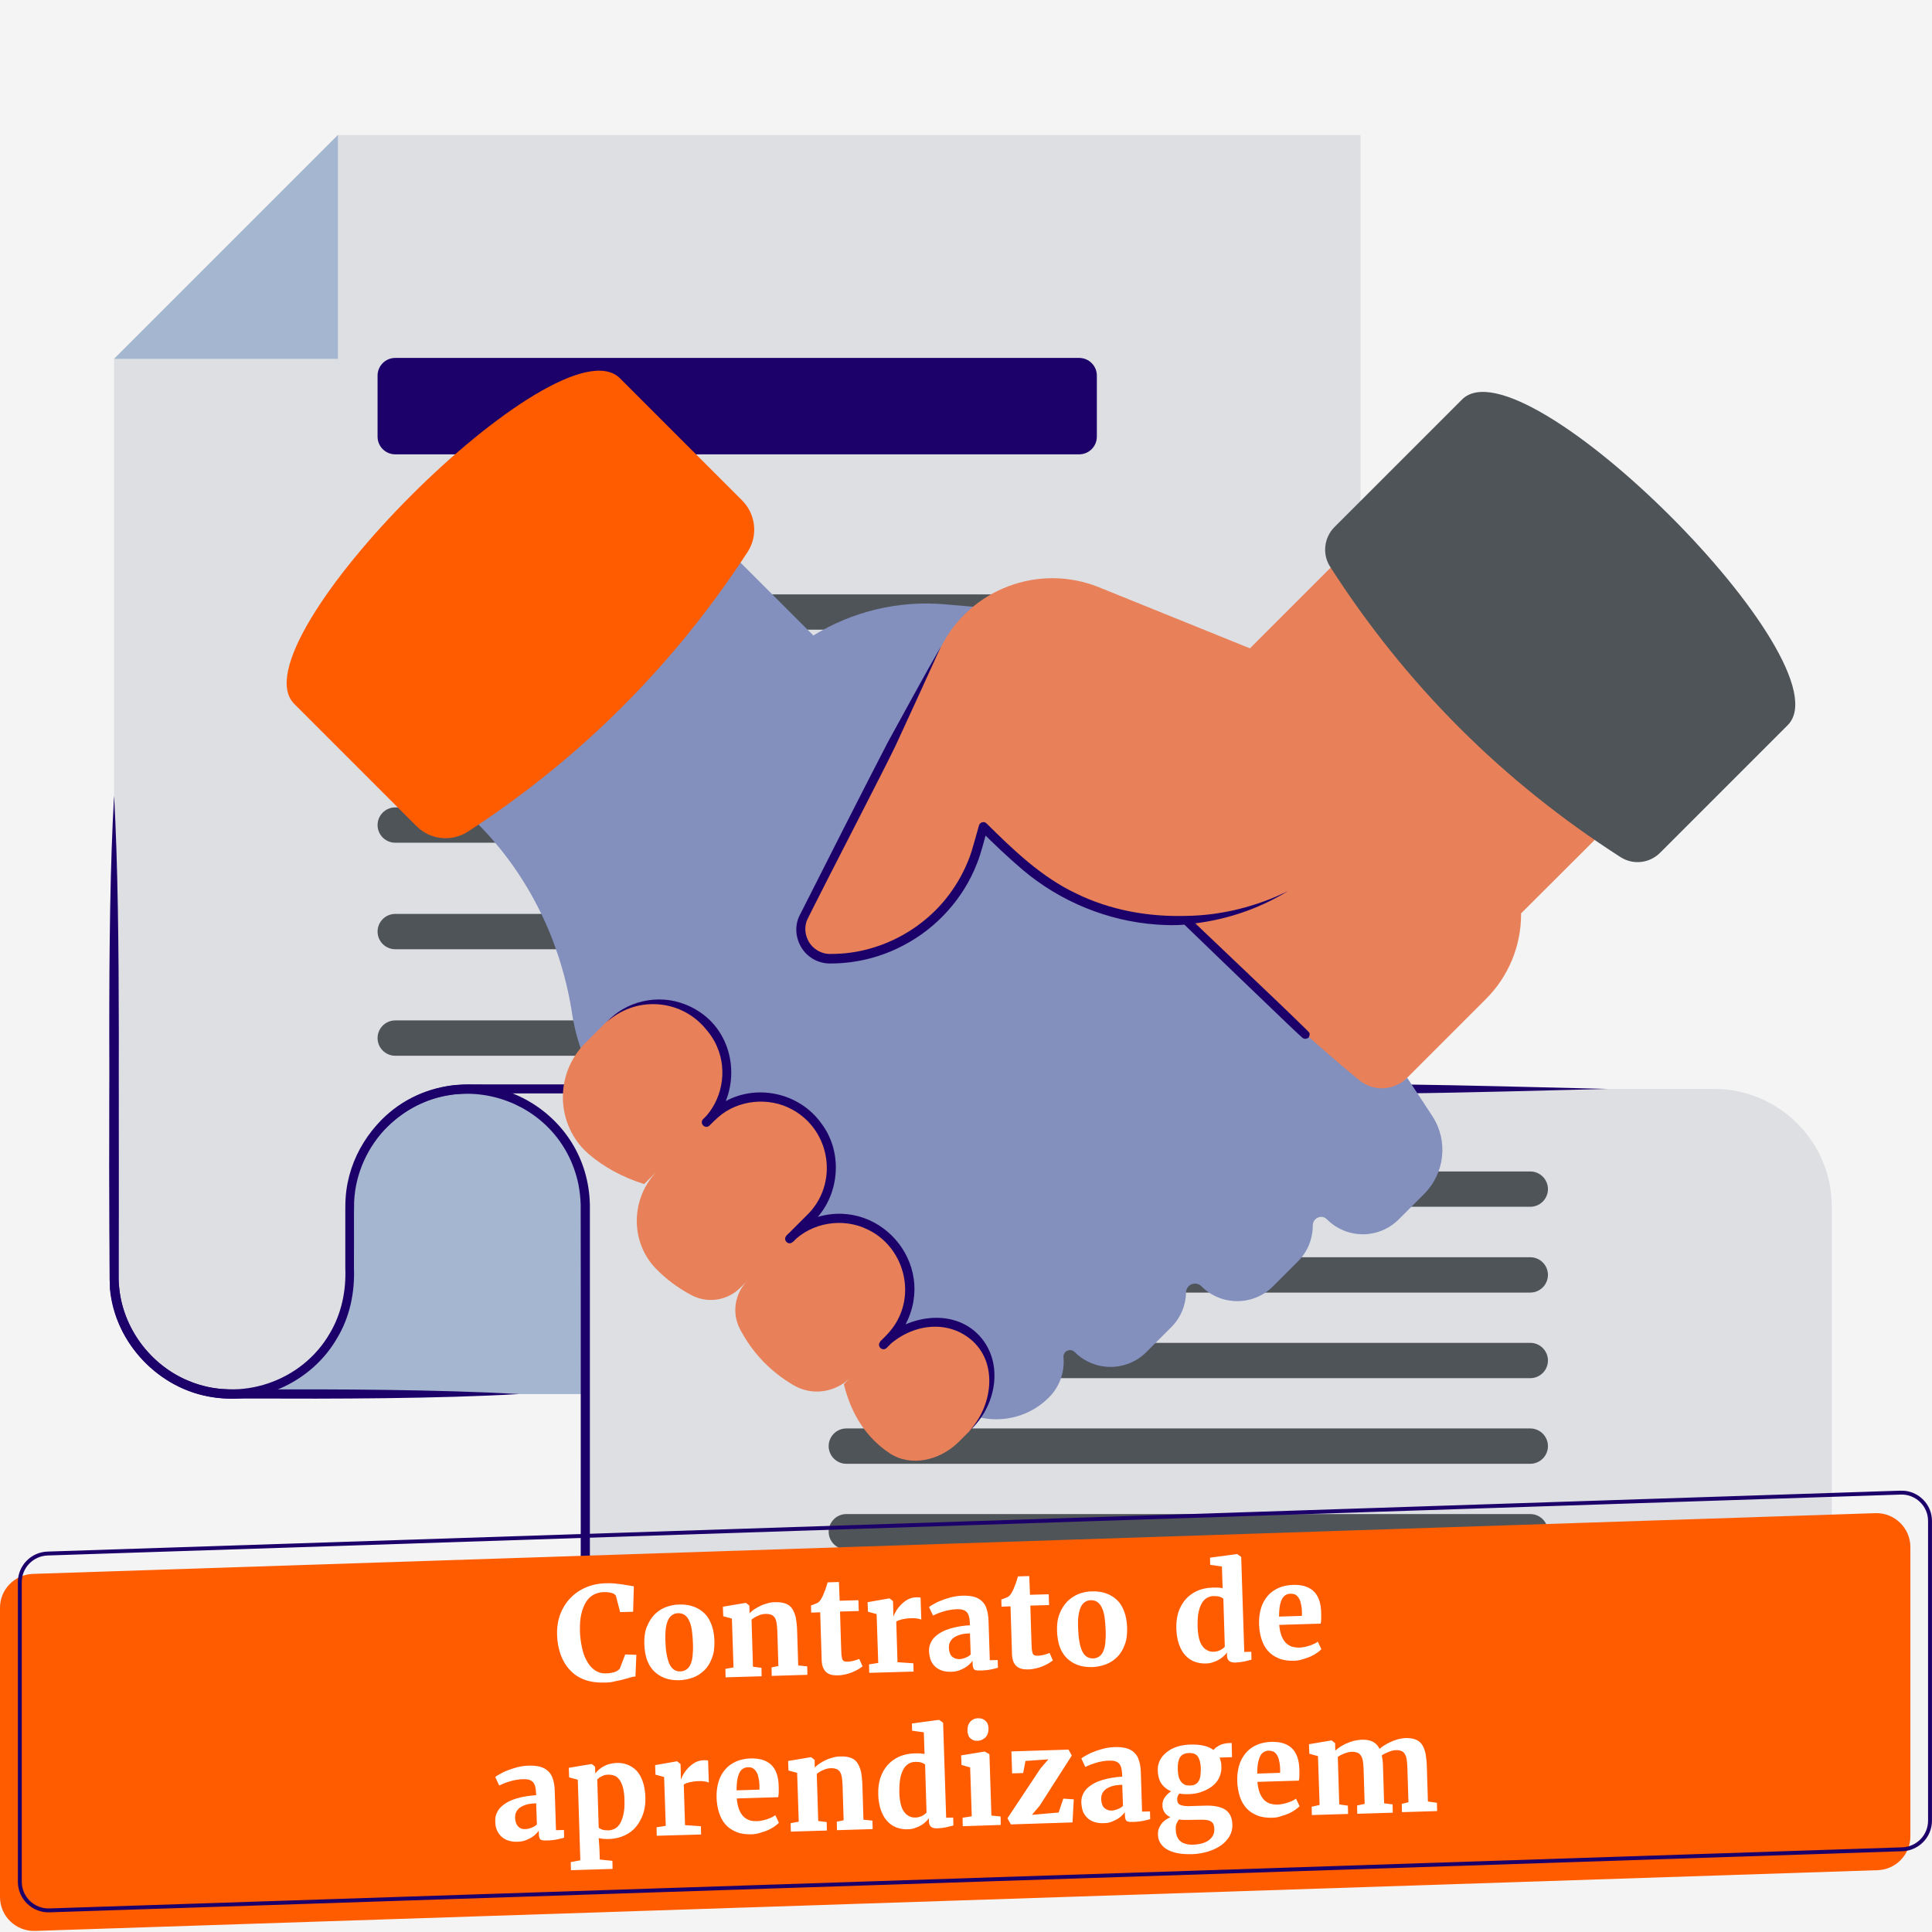 <svg id="Layer_1" xmlns="http://www.w3.org/2000/svg" viewBox="0 0 1072 1072"><style>.st0{fill:#f4f4f4}.st1{fill:#dddfe3}.st2{fill:#a5b6d0}.st3{fill:#1d016a}.st4{fill:#4f5459}.st5{fill:none;stroke:#ff5c00;stroke-width:1.01;stroke-miterlimit:10}.st9{fill:#ff5c00}.st10{fill:none;stroke:#1d016a;stroke-width:1.01;stroke-miterlimit:10}.st14{enable-background:new}.st15{fill:#fff}.st16{fill:#e88159}</style><path class="st0" d="M0 0h1072v1072H0z"/><path class="st1" d="M754.9 74.9H187.5L63.3 199.1v509c0 36.1 29.3 65.4 65.4 65.4h626.2V74.9z"/><path class="st1" d="M1016.4 669.6c0-36.1-29.3-65.4-65.4-65.4H259.4c36.1 0 65.4 29.3 65.4 65.4v283.9h691.6V669.6z"/><path class="st2" d="M259.4 604.3c-36.1 0-65.4 29.3-65.4 65.4v38.4c0 36.1-29.3 65.4-65.4 65.4h196.1V669.6c.1-36.1-29.2-65.3-65.3-65.3zM187.5 199.1H63.3L187.5 74.9z"/><path class="st3" d="M63.3 441.6c1.8 87.2 3 178.2 2.5 265.5-.6 25.3 15.4 49.7 38.9 59.1 28.6 12 62.8.5 78.3-26.4 6.5-10.9 9.1-23.6 8.6-36.2v-7.8-23.4c0-2.6 0-5.4.2-8 1.5-21.7 14.2-42 32.9-53 44.8-26.5 101.6 5 102.6 57.1v285.1l-2.5-2.5c33-.1 83-.2 115.7.6 28.7.3 87 1.5 115.7 1.9-29 .4-86.8 1.6-115.7 1.9-16.7.3-41.5.7-57.9.6h-57.9c-1.4 0-2.5-1.1-2.5-2.5 0-22.4.1-271.1 0-285-.1-3.7-.5-7.5-1.2-11.2-10-48.9-69.9-67.4-105.7-32.5-11.2 11-18.1 26.2-18.8 41.8-.2 7.8 0 21.2-.1 29.2v7.8c.5 13.4-2.3 27.1-9.3 38.7-13.6 23.8-41.9 37.2-68.9 32.9-29.9-4.2-54.4-30-57.2-60-1.3-90.2.7-183.8 2.3-273.7z"/><path class="st3" d="M63.3 441.6c4.2 74.8 2 188.5 2.5 264.4 0 2.6 0 5.4.3 8 2.4 29.6 27.5 54.6 57.1 56.7 4.7.4 11.5.2 16.3.3 45.2-.3 103.8 0 148.7 2.5-44.8 2.6-103.6 2.7-148.7 2.5-4.1 0-10.6.1-14.6-.1-29.6-1.2-56.4-23.9-62.5-53-1.3-5.5-1.7-11.3-1.6-17 .6-76.2-1.9-189.2 2.5-264.3z"/><path class="st3" d="M194 669.6c-1.7-33.6 21.1-61.5 54.3-67 6.6-1.2 16.5-.9 23.3-.9h23c142.8 0 340 .1 482.6 0 38.3.5 76.6 1.6 114.9 2.5-38.3.9-76.6 2.1-114.9 2.5-142.6-.1-339.9 0-482.6 0h-23c-6.2.1-16.4-.3-22.5.9-12.8 2-24.7 8.3-33.9 17.3-12.5 11.4-20.2 27.7-21.2 44.7zM598.8 252.1H219.3c-5.4 0-9.8-4.4-9.8-9.8v-33.9c0-5.4 4.4-9.8 9.8-9.8h379.5c5.4 0 9.8 4.4 9.8 9.8v33.9c0 5.4-4.4 9.8-9.8 9.8z"/><path class="st4" d="M598.8 349.4H219.3c-5.4 0-9.8-4.4-9.8-9.8s4.4-9.8 9.8-9.8h379.5c5.4 0 9.8 4.4 9.8 9.8s-4.4 9.8-9.8 9.8zM598.8 408.5H219.3c-5.4 0-9.8-4.4-9.8-9.8s4.4-9.8 9.8-9.8h379.5c5.4 0 9.8 4.4 9.8 9.8s-4.4 9.8-9.8 9.8zM598.8 467.6H219.3c-5.4 0-9.8-4.4-9.8-9.8s4.4-9.8 9.8-9.8h379.5c5.4 0 9.8 4.4 9.8 9.8s-4.4 9.8-9.8 9.8zM598.8 526.7H219.3c-5.4 0-9.8-4.4-9.8-9.8s4.4-9.8 9.8-9.8h379.5c5.4 0 9.8 4.4 9.8 9.8s-4.4 9.8-9.8 9.8zM598.8 585.8H219.3c-5.4 0-9.8-4.4-9.8-9.8s4.4-9.8 9.8-9.8h379.5c5.4 0 9.8 4.4 9.8 9.8 0 5.5-4.4 9.8-9.8 9.8zM849.1 669.6H469.6c-5.4 0-9.8-4.4-9.8-9.8s4.4-9.8 9.8-9.8h379.5c5.4 0 9.8 4.4 9.8 9.8s-4.4 9.8-9.8 9.8zM849.1 717.2H469.6c-5.4 0-9.8-4.4-9.8-9.8s4.4-9.8 9.8-9.8h379.5c5.4 0 9.8 4.4 9.8 9.8s-4.4 9.8-9.8 9.8zM849.1 764.7H469.6c-5.4 0-9.8-4.4-9.8-9.8s4.4-9.8 9.8-9.8h379.5c5.4 0 9.8 4.4 9.8 9.8s-4.4 9.8-9.8 9.8zM849.1 812.2H469.6c-5.4 0-9.8-4.4-9.8-9.8s4.4-9.8 9.8-9.8h379.5c5.4 0 9.8 4.4 9.8 9.8s-4.4 9.8-9.8 9.8zM849.1 859.7H469.6c-5.4 0-9.8-4.4-9.8-9.8s4.4-9.8 9.8-9.8h379.5c5.4 0 9.8 4.4 9.8 9.8 0 5.5-4.4 9.8-9.8 9.8z"/><path class="st3" d="M1678.2 387l-85.5 6.2c-2 .1-3.6-1.4-3.6-3.4v-85.5c0-1.8 1.4-3.2 3.1-3.4l85.5-6.2c2-.1 3.6 1.4 3.6 3.4v85.5c0 1.8-1.4 3.3-3.1 3.4z"/><path class="st5" d="M1682.9 382.6l-85.5 6.2c-2 .1-3.6-1.4-3.6-3.4V300c0-1.8 1.4-3.2 3.1-3.4l85.5-6.2c2-.1 3.6 1.4 3.6 3.4v85.5c0 1.7-1.3 3.2-3.1 3.3z"/><path d="M1565.9 395.2l-47.5 3.5c-1.1.1-2-.8-2-1.9v-47.4c0-1 .8-1.8 1.7-1.9l47.5-3.5c1.1-.1 2 .8 2 1.9v47.4c.1 1.1-.7 1.9-1.7 1.9z" fill="#605396"/><path class="st5" d="M1569.2 392.1l-47.5 3.5c-1.1.1-2-.8-2-1.9v-47.4c0-1 .8-1.8 1.7-1.9l47.5-3.5c1.1-.1 2 .8 2 1.9v47.4c.1 1.1-.7 1.9-1.7 1.9z"/><path d="M1753.5 381.3l-47.5 3.5c-1.1.1-2-.8-2-1.9v-47.4c0-1 .8-1.8 1.7-1.9l47.5-3.5c1.1-.1 2 .8 2 1.9v47.4c0 1-.7 1.8-1.7 1.9z" fill="#55468f"/><path class="st5" d="M1756.8 378.2l-47.5 3.5c-1.1.1-2-.8-2-1.9v-47.4c0-1 .8-1.8 1.7-1.9l47.5-3.5c1.1-.1 2 .8 2 1.9v47.4c0 1-.7 1.8-1.7 1.9z"/><path d="M2019.6 519.7l-85.5 6.2c-2 .1-3.6-1.4-3.6-3.4V437c0-1.8 1.4-3.2 3.1-3.4l85.5-6.2c2-.1 3.6 1.4 3.6 3.4v85.5c0 1.8-1.4 3.3-3.1 3.4z" fill="#303537"/><path class="st5" d="M2024.3 515.4l-85.5 6.2c-2 .1-3.6-1.4-3.6-3.4v-85.5c0-1.8 1.4-3.2 3.1-3.4l85.5-6.2c2-.1 3.6 1.4 3.6 3.4V512c0 1.8-1.3 3.2-3.1 3.4z"/><g><path class="st0" d="M1946.4 410.7l-85.5 6.2c-2 .1-3.6-1.4-3.6-3.4V328c0-1.8 1.4-3.2 3.1-3.4l85.5-6.2c2-.1 3.6 1.4 3.6 3.4v85.5c0 1.8-1.4 3.3-3.1 3.4z"/><path class="st5" d="M1951.1 406.3l-85.5 6.2c-2 .1-3.6-1.4-3.6-3.4v-85.5c0-1.8 1.4-3.2 3.1-3.4l85.5-6.2c2-.1 3.6 1.4 3.6 3.4V403c0 1.7-1.4 3.2-3.1 3.3z"/></g><path class="st9" d="M1677.8 523.7l-85.5 6.2c-2 .1-3.6-1.4-3.6-3.4V441c0-1.8 1.4-3.2 3.1-3.4l85.5-6.2c2-.1 3.6 1.4 3.6 3.4v85.5c0 1.8-1.3 3.2-3.1 3.4z"/><path class="st10" d="M1682.5 519.3l-85.5 6.2c-2 .1-3.6-1.4-3.6-3.4v-85.5c0-1.8 1.4-3.2 3.1-3.4l85.5-6.2c2-.1 3.6 1.4 3.6 3.4v85.5c0 1.8-1.3 3.3-3.1 3.4z"/><path d="M1565.6 531.9l-47.5 3.5c-1.1.1-2-.8-2-1.9v-47.4c0-1 .8-1.8 1.7-1.9l47.5-3.5c1.1-.1 2 .8 2 1.9V530c0 1-.8 1.8-1.7 1.9z" fill="#f98158"/><path class="st10" d="M1568.8 528.8l-47.5 3.5c-1.1.1-2-.8-2-1.9V483c0-1 .8-1.8 1.7-1.9l47.5-3.5c1.1-.1 2 .8 2 1.9v47.4c.1 1-.7 1.8-1.7 1.9z"/><path d="M1753.1 518l-47.5 3.5c-1.1.1-2-.8-2-1.9v-47.4c0-1 .8-1.8 1.7-1.9l47.5-3.5c1.1-.1 2 .8 2 1.9v47.4c0 1-.7 1.8-1.7 1.9z" fill="#fa7c4e"/><path class="st10" d="M1756.4 514.9l-47.5 3.5c-1.1.1-2-.8-2-1.9V469c0-1 .8-1.8 1.7-1.9l47.5-3.5c1.1-.1 2 .8 2 1.9V513c0 1-.7 1.8-1.7 1.9z"/><path class="st9" d="M1040.6 839.6L18.2 873.3C8 873.7 0 882 0 892.1v160.5c0 10.6 8.8 19.1 19.4 18.8l1022.4-33.7c10.1-.3 18.2-8.6 18.2-18.8V858.4c0-10.6-8.8-19.1-19.4-18.8z"/><path d="M1054.6 828.2L26.4 862c-8.6.3-15.4 7.3-15.4 15.9v166.2c0 9 7.5 16.2 16.4 15.9l1028.1-33.9c8.6-.3 15.4-7.3 15.4-15.9V844.1c.1-9-7.4-16.2-16.3-15.9z" fill="none" stroke="#1d016a" stroke-width="2.169" stroke-miterlimit="10"/><g class="st14"><path class="st15" d="M335.3 933.6c-4.2.1-7.8-.4-11-1.6-3.2-1.2-5.9-3-8.1-5.4-2.2-2.3-3.9-5.2-5.1-8.5-1.2-3.3-1.9-7-2-11.1-.1-4.2.5-8 1.8-11.4 1.3-3.4 3.2-6.4 5.6-8.9 2.4-2.5 5.3-4.5 8.6-5.9 3.3-1.4 7-2.2 10.9-2.3 1.7-.1 3.3 0 4.8.1 1.5.2 3 .3 4.3.5s2.6.4 3.7.6 2.1.4 2.9.5l-.4 14.1-7.2.2-2.4-9.2c-.2-.3-.6-.5-.9-.8-.4-.3-.8-.5-1.4-.6-.5-.2-1.2-.3-1.9-.4-.8-.1-1.7-.1-2.7-.1-2 .1-3.9.6-5.5 1.5-1.7.9-3.1 2.3-4.2 4.1s-2 4.1-2.6 6.8c-.6 2.7-.8 5.8-.7 9.4.1 3.1.5 6.1 1.1 8.9.6 2.9 1.5 5.4 2.7 7.5 1.2 2.2 2.7 3.9 4.4 5.1s3.8 1.9 6.2 1.8c1.2 0 2.2-.1 3-.3.8-.2 1.6-.3 2.2-.6.6-.2 1.1-.5 1.5-.8s.7-.6 1-.9l3-7.9 6.2.2-.5 12c-1 .1-2 .3-3 .6s-2.2.7-3.5 1c-1.3.4-2.8.7-4.5 1-1.9.6-3.9.8-6.3.8zM357.5 912.1c-.1-3.6.3-6.7 1.4-9.4s2.4-4.9 4.2-6.8c1.8-1.8 3.9-3.2 6.2-4.1 2.4-.9 4.9-1.5 7.5-1.5 3.1-.1 5.8.3 8.2 1.2 2.4.9 4.4 2.2 6.1 3.9 1.7 1.7 2.9 3.9 3.8 6.4.9 2.5 1.4 5.4 1.5 8.7.1 3.7-.3 6.9-1.4 9.6-1 2.7-2.4 5-4.2 6.7-1.8 1.8-3.9 3.1-6.2 4-2.4.9-4.9 1.4-7.5 1.5-3.1.1-5.8-.3-8.2-1.2-2.4-.9-4.4-2.2-6.1-3.9-1.7-1.7-3-3.9-3.9-6.4-.8-2.5-1.3-5.4-1.4-8.7zm20 15.3c1.3 0 2.4-.4 3.3-1 .9-.6 1.7-1.5 2.3-2.8.6-1.3 1-2.8 1.2-4.8.2-1.9.3-4.2.2-6.9-.1-2.8-.3-5.2-.6-7.3-.3-2.1-.8-3.9-1.5-5.3-.6-1.4-1.5-2.5-2.5-3.2s-2.2-1-3.6-1c-1.3 0-2.4.4-3.3 1-.9.6-1.7 1.5-2.3 2.8-.6 1.3-1 2.8-1.3 4.8-.2 1.9-.3 4.2-.2 6.9.1 2.7.3 5.2.7 7.3s.9 3.9 1.5 5.3c.7 1.4 1.5 2.5 2.5 3.2 1 .7 2.2 1.1 3.6 1zM402.6 930.7l-.1-4.7 4.5-.8-.9-27.1-4.8-1.3-.2-5.3 12.6-2.1h.2l1.9 1.5.1 4.2c.8-.7 1.6-1.5 2.7-2.2 1-.7 2.2-1.3 3.4-1.9 1.2-.6 2.5-1 3.9-1.4 1.4-.4 2.7-.6 4.1-.6 2.3-.1 4.2.2 5.7.7 1.5.5 2.8 1.4 3.7 2.7.9 1.3 1.6 2.9 2.1 4.9.4 2 .7 4.5.8 7.3l.6 19.5 5 .5.1 4.7-19.8.6-.1-4.7 3.8-.8-.6-19.7c-.1-1.6-.2-3-.4-4.2-.2-1.2-.5-2.1-1-2.9-.5-.7-1.1-1.3-1.9-1.6-.8-.3-1.8-.5-3-.5-.8 0-1.6.1-2.4.3s-1.5.5-2.2.8c-.7.3-1.3.6-1.9 1-.6.4-1.1.7-1.5 1.1l.8 26.1 4.7.6.1 4.7-20 .6zM455.9 920.5l-.8-25.9-5 .2-.1-4c.2-.1.5-.2.9-.3.4-.2.8-.3 1.3-.5.4-.2.8-.3 1.2-.5.3-.2.6-.3.7-.4.8-.7 1.6-1.8 2.4-3.5.2-.5.5-1 .7-1.7.3-.6.5-1.3.8-2 .2-.7.5-1.4.7-2.1.2-.7.4-1.3.5-1.8l6.3-.2.4 10.4 10.4-.3.2 6-10.4.3.6 19.5c.1 1.9.1 3.4.2 4.5s.3 1.9.5 2.5c.2.6.6.9 1.1 1.1.5.2 1.1.2 1.9.2.6 0 1.2-.1 1.8-.2.6-.1 1.2-.2 1.8-.4.6-.1 1.1-.3 1.6-.5s.9-.3 1.2-.4l1.8 4.1c-.7.6-1.5 1.1-2.5 1.7-1 .6-2.1 1.1-3.3 1.6-1.2.5-2.5.9-3.9 1.2-1.4.3-2.7.5-4.1.5h-.1c-1.6 0-2.9-.1-4-.5s-2-.9-2.7-1.7c-.7-.8-1.2-1.7-1.6-2.9-.3-1.1-.5-2.5-.5-4zM482.3 928.2l-.1-4.7 5.1-.8-.9-27.1-4.8-1.3-.2-5.3 12-2.1h.2l1.9 1.5.1 2.9.1 5.5h.1c.3-.8.7-1.7 1.4-2.9s1.6-2.3 2.6-3.4c1.1-1.1 2.3-2.1 3.7-2.9 1.4-.8 2.9-1.2 4.6-1.3h1.7c.4 0 .7.1 1 .2l.4 12.2c-.3-.2-.9-.4-2-.6-1.1-.2-2.4-.3-3.9-.2-.8 0-1.6.1-2.5.2-.8.1-1.6.3-2.3.4-.7.2-1.3.4-1.9.6-.6.2-1 .5-1.3.7l.7 22.5 8.8.6.1 4.6-24.6.7zM515.5 916.4c-.1-1.7.2-3.3.8-4.6.6-1.4 1.4-2.6 2.5-3.6s2.3-1.9 3.8-2.7c1.5-.8 3-1.4 4.7-1.9 1.7-.5 3.5-.9 5.3-1.2 1.8-.3 3.7-.5 5.6-.6l-.1-1.7c-.1-2.7-.7-4.6-1.8-5.7-1.1-1.1-2.9-1.6-5.4-1.5-1.3 0-2.5.2-3.8.4s-2.5.5-3.7.9c-1.2.3-2.2.7-3.2 1.1-1 .4-1.8.8-2.5 1.1l-2.2-4.7c.5-.4 1.3-1 2.5-1.6 1.2-.7 2.5-1.4 4.2-2 1.6-.7 3.4-1.2 5.4-1.8 2-.5 4-.8 6.1-.9 2.6-.1 4.8.1 6.7.6 1.8.5 3.3 1.3 4.5 2.5 1.2 1.1 2.1 2.6 2.6 4.4.6 1.8.9 3.9 1 6.3l.7 22 4.4-.1.1 4.3c-.4.1-1 .2-1.6.4s-1.4.3-2.2.5c-.8.2-1.6.3-2.6.4-.9.1-1.9.2-2.8.2h-2.2c-.6-.1-1.1-.2-1.5-.4s-.6-.6-.8-1.1c-.2-.5-.3-1.1-.3-1.9l-.1-2c-.4.6-.9 1.2-1.6 1.9-.7.7-1.5 1.3-2.5 1.9-1 .6-2.1 1.1-3.4 1.6-1.3.4-2.6.7-4.2.7-1.7.1-3.2-.1-4.7-.5s-2.8-1.1-3.9-2-2-2.1-2.7-3.5c-.6-1.5-1-3.2-1.1-5.2zm16.9 4.2c.4 0 .9-.1 1.4-.2.5-.1 1.1-.3 1.7-.5.6-.2 1.1-.5 1.7-.8.6-.3 1-.7 1.4-1.1l-.4-11.7c-2.3.1-4.2.3-5.7.8s-2.7 1.1-3.6 1.8c-.9.7-1.5 1.6-1.9 2.5-.4.9-.5 1.9-.5 2.9.1 2.1.6 3.7 1.6 4.7 1.1 1.1 2.5 1.6 4.3 1.6zM561.5 917.2l-.8-25.9-5 .2-.1-4c.2-.1.5-.2.9-.3s.8-.3 1.3-.5c.4-.2.8-.3 1.2-.5.3-.2.6-.3.7-.4.8-.7 1.6-1.8 2.4-3.5.2-.5.5-1 .7-1.7.3-.6.5-1.3.8-2 .2-.7.5-1.4.7-2.1s.4-1.3.5-1.8l6.3-.2.4 10.4 10.4-.3.2 6-10.4.3.6 19.5c.1 1.9.1 3.4.2 4.5s.3 1.9.5 2.5c.2.6.6.9 1.1 1.1.5.2 1.1.2 1.9.2.6 0 1.2-.1 1.8-.2.6-.1 1.2-.2 1.8-.4.6-.1 1.1-.3 1.6-.5s.9-.3 1.2-.4l1.8 4.1c-.7.6-1.5 1.1-2.5 1.7-1 .6-2.1 1.1-3.3 1.6-1.2.5-2.5.9-3.9 1.2-1.4.3-2.7.5-4.1.5h-.1c-1.6 0-2.9-.1-4-.5s-2-.9-2.7-1.7c-.7-.8-1.2-1.7-1.6-2.9-.3-1.2-.5-2.5-.5-4zM586.5 904.9c-.1-3.6.3-6.7 1.4-9.4 1-2.7 2.4-4.9 4.2-6.8 1.8-1.8 3.9-3.2 6.2-4.2 2.4-.9 4.9-1.5 7.5-1.5 3.1-.1 5.8.3 8.2 1.2 2.4.9 4.4 2.2 6.1 3.9 1.7 1.7 2.9 3.9 3.8 6.4.9 2.5 1.4 5.4 1.5 8.7.1 3.7-.3 6.9-1.4 9.6-1 2.7-2.4 5-4.2 6.7-1.8 1.8-3.9 3.1-6.2 4-2.4.9-4.9 1.4-7.5 1.5-3.1.1-5.8-.3-8.2-1.2-2.4-.9-4.4-2.2-6.1-3.9-1.7-1.7-3-3.9-3.9-6.4-.8-2.5-1.3-5.4-1.4-8.6zm20 15.3c1.3 0 2.4-.4 3.3-1 .9-.6 1.7-1.5 2.3-2.8s1-2.8 1.2-4.8c.2-1.9.3-4.2.2-6.9-.1-2.8-.3-5.2-.6-7.3-.3-2.1-.8-3.9-1.5-5.3-.6-1.4-1.5-2.5-2.5-3.2-1-.7-2.2-1-3.6-1-1.3 0-2.4.4-3.3 1-.9.6-1.7 1.5-2.3 2.8-.6 1.3-1 2.8-1.3 4.8s-.3 4.2-.2 6.9c.1 2.7.3 5.2.7 7.3.3 2.1.9 3.9 1.5 5.3s1.5 2.5 2.5 3.2c1 .7 2.2 1 3.6 1zM669 923c-2.2.1-4.2-.3-6.2-1-1.9-.7-3.6-1.9-5.1-3.5-1.5-1.6-2.6-3.6-3.5-6.1s-1.4-5.4-1.5-8.8c-.1-3.2.3-6.2 1.1-8.9.9-2.7 2.2-5.1 3.9-7.1 1.7-2 3.9-3.6 6.4-4.8 2.6-1.2 5.5-1.8 8.7-1.9h2.9c1 0 1.8.2 2.7.3l-.4-12-6.5-.9-.1-4 14.9-2h.2l2.2 1.6 1.7 52.7 3.9-.1.1 4.4c-1.2.3-2.5.6-4 1-1.5.3-3.1.5-4.9.6-1.4 0-2.6-.2-3.4-.8-.8-.6-1.3-1.7-1.3-3.4v-1.4c-.6.8-1.2 1.5-2 2.2-.8.7-1.7 1.4-2.7 1.9-1 .6-2.1 1-3.3 1.4-1.1.4-2.4.6-3.8.6zm4.3-6.5c1.4 0 2.7-.4 3.8-.9 1.1-.6 1.9-1.2 2.5-1.9l-.8-26.6c-.4-.4-1.1-.8-2-1.1-.9-.3-2-.4-3.3-.4-1.3 0-2.5.3-3.6.9-1.1.6-2.1 1.5-2.9 2.8s-1.4 2.9-1.9 5-.6 4.6-.6 7.6c0 2.6.3 4.9.7 6.7.4 1.9 1 3.4 1.8 4.5.8 1.2 1.7 2 2.7 2.5 1.1.7 2.3.9 3.6.9zM718.2 921.5c-3.3.1-6.2-.3-8.6-1.3-2.4-1-4.4-2.3-6-4.1-1.6-1.8-2.8-4-3.6-6.5-.8-2.5-1.3-5.3-1.4-8.4-.1-3.3.3-6.2 1.1-8.9s2.1-4.9 3.7-6.8c1.6-1.9 3.6-3.3 6-4.4 2.3-1 5-1.6 7.9-1.7 9.8-.3 15 4.3 15.7 13.8.1 1.6.1 3.1.1 4.4 0 1.3-.1 2.4-.3 3.3l-23 .7c.2 2.3.6 4.3 1.2 5.9.6 1.6 1.4 2.9 2.3 3.9.9 1 2.1 1.7 3.3 2.2 1.3.4 2.7.6 4.2.6 1.2 0 2.3-.2 3.3-.4s2-.5 2.9-.8c.9-.3 1.7-.7 2.4-1 .7-.4 1.3-.7 1.8-1.1l2 4.2c-.6.6-1.4 1.3-2.4 2s-2.2 1.4-3.5 2c-1.3.6-2.8 1.1-4.3 1.5-1.6.6-3.1.8-4.8.9zm-2.1-37.2c-.9 0-1.8.2-2.5.6-.8.4-1.4 1-2 1.9-.6.9-1 2.2-1.4 3.9-.3 1.6-.5 3.8-.5 6.3l12.7-.4v-.5-.7-.7-.5c0-1.2-.2-2.4-.4-3.6-.2-1.2-.5-2.3-1-3.3-.5-.9-1.1-1.7-1.9-2.3-.8-.5-1.8-.7-3-.7z"/></g><g class="st14"><path class="st15" d="M274.8 1010.7c-.1-1.7.2-3.3.8-4.6.6-1.4 1.4-2.6 2.5-3.6s2.3-1.9 3.8-2.7c1.5-.8 3-1.4 4.7-1.9 1.7-.5 3.5-.9 5.3-1.2 1.8-.3 3.7-.5 5.6-.6l-.1-1.7c-.1-2.7-.7-4.6-1.8-5.7-1.1-1.1-2.9-1.6-5.4-1.5-1.3 0-2.5.2-3.8.4s-2.5.5-3.7.9c-1.2.3-2.2.7-3.2 1.1-1 .4-1.8.8-2.5 1.1l-2.2-4.7c.5-.4 1.3-1 2.5-1.6 1.2-.7 2.5-1.4 4.2-2 1.6-.7 3.4-1.2 5.4-1.8 2-.5 4-.8 6.1-.9 2.6-.1 4.8.1 6.7.6 1.8.5 3.3 1.3 4.5 2.5 1.2 1.1 2.1 2.6 2.6 4.4.6 1.8.9 3.9 1 6.3l.7 22 4.4-.1.1 4.3c-.4.1-1 .2-1.6.4-.7.2-1.4.3-2.2.5-.8.2-1.6.3-2.6.4-.9.1-1.9.2-2.8.2h-2.2c-.6-.1-1.1-.2-1.5-.4-.4-.2-.6-.6-.8-1.1-.2-.5-.3-1.1-.3-1.9l-.1-2c-.4.6-.9 1.2-1.6 1.9-.7.7-1.5 1.3-2.5 1.9-1 .6-2.1 1.1-3.4 1.6-1.3.4-2.6.7-4.2.7-1.7.1-3.2-.1-4.7-.5s-2.8-1.1-3.9-2-2-2.1-2.7-3.5c-.7-1.4-1.1-3.2-1.1-5.2zm16.9 4.2c.4 0 .9-.1 1.4-.2.5-.1 1.1-.3 1.7-.5.6-.2 1.1-.5 1.7-.8.6-.3 1-.7 1.4-1.1l-.4-11.7c-2.3.1-4.2.3-5.7.8s-2.7 1.1-3.6 1.8c-.9.7-1.5 1.6-1.9 2.5-.4.9-.5 1.9-.5 2.9.1 2.1.6 3.7 1.6 4.7 1 1.2 2.4 1.7 4.3 1.6zM316.7 1033.2l5.3-1-1.4-44.7-4.8-1.3-.2-5.3 12.6-2.1h.2l1.8 1.5.1 3.7c.6-.7 1.2-1.4 2-2.1.8-.7 1.7-1.3 2.6-1.8 1-.5 2-1 3.2-1.3 1.2-.3 2.4-.5 3.8-.6 2.2-.1 4.2.2 6.1.9 1.9.7 3.6 1.8 5.1 3.3 1.5 1.5 2.6 3.6 3.5 6 .9 2.5 1.4 5.5 1.5 9.1.1 3.1-.3 6-1.2 8.8-.9 2.7-2.2 5.1-3.9 7.2-1.7 2.1-3.8 3.7-6.4 4.9-2.5 1.2-5.4 1.9-8.6 2h-1.7c-.6 0-1.1-.1-1.7-.1-.5-.1-1-.1-1.4-.2-.4-.1-.8-.1-1-.2l.4 5.8.2 6.1 7 .7.1 4.5-23.1.7-.1-4.5zm20.9-48.5c-1.4 0-2.7.3-3.7.9-1.1.5-1.9 1.1-2.5 1.8l.8 26.7c.4.4 1.1.8 2 1.1.9.3 2 .4 3.3.4s2.5-.4 3.6-.9c1.1-.6 2.1-1.5 2.9-2.8s1.4-3 1.9-5.1c.5-2.1.7-4.6.6-7.6 0-2.7-.3-4.9-.7-6.8-.4-1.8-1.1-3.3-1.8-4.5-.8-1.2-1.7-2-2.7-2.5-1.2-.5-2.4-.7-3.7-.7zM364.4 1018.6l-.1-4.7 5.1-.8-.9-27.1-4.8-1.3-.2-5.3 12-2.1h.2l1.9 1.5.1 2.9.1 5.5h.1c.3-.8.7-1.7 1.4-2.9s1.6-2.3 2.6-3.4c1.1-1.1 2.3-2.1 3.7-2.9 1.4-.8 2.9-1.2 4.6-1.3h1.7c.4 0 .7.1 1 .2l.4 12.2c-.3-.2-.9-.4-2-.6-1.1-.2-2.4-.3-3.9-.2-.8 0-1.6.1-2.5.2-.8.1-1.6.3-2.3.4-.7.2-1.3.4-1.9.6-.6.2-1 .5-1.3.7l.7 22.5 8.8.6.1 4.6-24.6.7zM417.2 1017.8c-3.3.1-6.2-.3-8.6-1.3-2.4-1-4.4-2.3-6-4.1-1.6-1.8-2.8-4-3.6-6.5-.8-2.5-1.3-5.3-1.4-8.4-.1-3.3.3-6.2 1.1-8.9s2.1-4.9 3.7-6.8c1.6-1.9 3.6-3.3 6-4.4 2.3-1 5-1.6 7.9-1.7 9.8-.3 15 4.3 15.7 13.8.1 1.6.1 3.1.1 4.4 0 1.3-.1 2.4-.3 3.3l-23 .7c.2 2.3.6 4.3 1.2 5.9.6 1.6 1.4 2.9 2.3 3.9.9 1 2.1 1.7 3.3 2.2s2.7.6 4.2.6c1.2 0 2.3-.2 3.3-.4s2-.5 2.9-.8c.9-.3 1.7-.7 2.4-1 .7-.4 1.3-.7 1.8-1.1l2 4.2c-.6.6-1.4 1.3-2.4 2s-2.2 1.4-3.5 2c-1.3.6-2.8 1.1-4.3 1.5-1.6.6-3.2.8-4.8.9zm-2.1-37.2c-.9 0-1.8.2-2.5.6-.8.4-1.5 1-2 1.9-.6.9-1 2.2-1.4 3.9-.3 1.6-.5 3.8-.5 6.4l12.7-.4v-.5-.7-.7-.5c0-1.2-.2-2.4-.4-3.6-.2-1.2-.5-2.3-1-3.3s-1.1-1.7-1.9-2.3c-.8-.6-1.8-.9-3-.8zM438.8 1016.3l-.1-4.7 4.5-.8-.9-27.1-4.8-1.3-.2-5.3 12.6-2.1h.2l1.9 1.5.1 4.2c.8-.7 1.6-1.5 2.7-2.2 1-.7 2.2-1.3 3.4-1.9 1.2-.6 2.5-1 3.9-1.4 1.4-.4 2.7-.6 4.1-.6 2.3-.1 4.2.2 5.7.7 1.5.5 2.8 1.4 3.7 2.7.9 1.3 1.6 2.9 2.1 4.9.4 2 .7 4.5.8 7.3l.6 19.5 5 .5.1 4.7-19.8.6-.1-4.7 3.8-.8-.6-19.7c-.1-1.6-.2-3-.4-4.2s-.5-2.1-1-2.9c-.5-.7-1.1-1.3-1.9-1.6-.8-.3-1.8-.5-3-.5-.8 0-1.6.1-2.4.3-.8.2-1.5.5-2.2.8-.7.3-1.3.6-1.9 1-.6.4-1.1.7-1.5 1.1l.8 26.1 4.7.6.1 4.7-20 .6zM503.6 1015c-2.2.1-4.2-.3-6.2-1-1.9-.7-3.6-1.9-5.1-3.5-1.5-1.6-2.6-3.6-3.5-6.1s-1.4-5.4-1.5-8.8c-.1-3.2.3-6.2 1.1-8.9.9-2.7 2.2-5.1 3.9-7.1 1.7-2 3.9-3.6 6.4-4.8 2.6-1.2 5.5-1.8 8.7-1.9h2.9l2.7.3-.4-12-6.5-.9-.1-4 14.9-2h.2l2.2 1.6 1.7 52.7 3.9-.1.1 4.4c-1.2.3-2.5.6-4 1-1.5.3-3.1.5-4.9.6-1.4 0-2.6-.2-3.4-.8-.8-.6-1.3-1.7-1.3-3.4v-1.4c-.6.8-1.2 1.5-2 2.2-.8.7-1.7 1.4-2.7 1.9-1 .6-2.1 1-3.3 1.4-1.2.4-2.5.6-3.8.6zm4.2-6.5c1.4 0 2.7-.4 3.8-.9 1.1-.6 1.9-1.2 2.5-1.9l-.8-26.6c-.4-.4-1.1-.8-2-1.1-.9-.3-2-.4-3.3-.4-1.3 0-2.5.3-3.6.9-1.1.6-2.1 1.5-2.9 2.8s-1.4 2.9-1.9 5c-.4 2.1-.6 4.6-.6 7.6 0 2.6.3 4.9.7 6.7.4 1.9 1 3.4 1.8 4.5.8 1.2 1.7 2 2.7 2.5 1.2.7 2.3.9 3.6.9zM534.2 1013.3l-.1-4.7 5.1-.8-.9-27.1-4.8-1.4-.2-5.3 12.9-2.1h.2l2.6 1.4 1.1 34.1 5.1.5.1 4.7-21.1.7zm7.9-47.4c-.8 0-1.6-.1-2.2-.4-.7-.3-1.2-.7-1.7-1.2s-.8-1.1-1-1.8c-.2-.7-.4-1.4-.4-2.2 0-.9.1-1.8.3-2.6.2-.8.6-1.5 1.1-2.2.5-.6 1.1-1.1 1.9-1.5.8-.4 1.6-.6 2.6-.6s1.8.1 2.5.4c.7.3 1.3.7 1.8 1.2s.9 1.1 1.1 1.8c.2.7.4 1.4.4 2.1 0 .9-.1 1.8-.3 2.6-.2.8-.6 1.5-1.1 2.2-.5.6-1.2 1.1-2 1.5-.8.5-1.8.7-3 .7zM559 1008.9l18.3-27.6 4.4-5.1-12.7.9-1.3 6.7-6.1.2-.4-12.2 31.7-1 1.8 3.3-17.8 27.8-4.3 5.1 14.8-1.3 2.6-7.7 5.8.4-.7 12.8-34.2 1.1-1.9-3.4zM600 1000.4c-.1-1.7.2-3.3.8-4.6.6-1.4 1.4-2.6 2.5-3.6s2.3-1.9 3.8-2.7c1.5-.8 3-1.4 4.7-1.9 1.7-.5 3.5-.9 5.3-1.2 1.8-.3 3.7-.5 5.6-.6l-.1-1.7c-.1-2.7-.7-4.6-1.8-5.7-1.1-1.1-2.9-1.6-5.4-1.5-1.3 0-2.5.2-3.8.4-1.3.2-2.5.5-3.7.9s-2.2.7-3.2 1.1c-1 .4-1.8.8-2.5 1.1l-2.2-4.7c.5-.4 1.3-1 2.5-1.6 1.2-.7 2.5-1.4 4.2-2 1.6-.7 3.4-1.2 5.4-1.8 2-.5 4-.8 6.1-.9 2.6-.1 4.8.1 6.7.6 1.8.5 3.3 1.3 4.5 2.5 1.2 1.1 2.1 2.6 2.6 4.4.6 1.8.9 3.9 1 6.3l.7 22 4.4-.1.1 4.3c-.4.1-1 .2-1.6.4-.7.2-1.4.3-2.2.5-.8.2-1.6.3-2.6.4-.9.1-1.9.2-2.8.2h-2.2c-.6-.1-1.1-.2-1.5-.4-.4-.2-.6-.6-.8-1.1-.2-.5-.3-1.1-.3-1.9l-.1-2c-.4.6-.9 1.2-1.6 1.9-.7.7-1.5 1.3-2.5 1.9-1 .6-2.1 1.1-3.4 1.6s-2.6.7-4.2.7c-1.7.1-3.2-.1-4.7-.5s-2.8-1.1-3.9-2c-1.1-.9-2-2.1-2.7-3.5-.6-1.4-1-3.2-1.1-5.2zm16.9 4.2c.4 0 .9-.1 1.4-.2.5-.1 1.1-.3 1.7-.5.6-.2 1.1-.5 1.7-.8.6-.3 1-.7 1.4-1.1l-.4-11.7c-2.3.1-4.2.3-5.7.8s-2.7 1.1-3.6 1.8-1.5 1.6-1.9 2.5-.5 1.9-.5 2.9c.1 2.1.6 3.7 1.6 4.7s2.5 1.7 4.3 1.6zM659.8 995.5c-2 .1-3.7 0-5.4-.3-.4.4-.7.9-.9 1.4-.2.5-.4 1.2-.3 1.9 0 .8.2 1.5.5 2s.8.8 1.5 1.1c.7.2 1.5.4 2.5.5 1 .1 2.3.1 3.7 0l7-.2c5.1-.2 8.9.6 11.4 2.2s3.9 4.4 4 8.3c.1 2.4-.5 4.5-1.6 6.5-1.2 2-2.8 3.7-4.8 5.1-2 1.4-4.4 2.5-7.2 3.4-2.7.8-5.6 1.3-8.6 1.4-3.3.1-6.2-.1-8.5-.6-2.4-.5-4.3-1.3-5.9-2.2-1.5-1-2.7-2.2-3.5-3.6-.8-1.4-1.2-3-1.2-4.7 0-1.1.1-2.1.5-3.1s.9-1.9 1.5-2.7c.6-.8 1.4-1.5 2.2-2.1.9-.6 1.8-1.1 2.7-1.5-1.4-.7-2.5-1.5-3.2-2.6s-1.2-2.3-1.2-3.8c-.1-1.8.4-3.3 1.3-4.6.9-1.3 2.1-2.4 3.5-3.4-2.4-1-4.2-2.5-5.5-4.4-1.2-1.9-1.8-4.3-1.9-7-.1-2.1.3-4 1.2-5.8.9-1.7 2.1-3.2 3.8-4.5 1.6-1.3 3.5-2.3 5.7-3 2.2-.7 4.5-1.1 7-1.2 5.9-.2 10.3.8 13.2 3 .3-.4.8-.8 1.3-1.3.6-.4 1.2-.8 1.9-1.2.7-.4 1.5-.7 2.4-.9s1.8-.4 2.8-.4l1.7-.1.2 7.9-6.9.2c.3.7.5 1.5.7 2.3s.3 1.7.3 2.7c.1 2.1-.3 4.1-1.1 5.9s-2 3.4-3.6 4.7-3.5 2.4-5.7 3.2c-2.4 1-4.8 1.4-7.5 1.5zm-1.4 14.3c-1.5 0-2.9 0-4.2-.2-.5.5-.9 1.2-1.3 2.1-.4.8-.6 2-.5 3.5 0 1.6.3 2.9.8 4s1.1 2 2 2.6c.8.7 1.9 1.1 3.1 1.4 1.2.3 2.6.4 4.2.3h.1c1.4 0 2.8-.3 4.2-.6 1.4-.4 2.6-.9 3.6-1.6 1-.7 1.9-1.6 2.5-2.6.6-1 .9-2.2.9-3.6 0-1-.2-1.9-.4-2.6-.2-.7-.7-1.3-1.3-1.7-.6-.4-1.4-.8-2.4-.9-1-.2-2.3-.2-3.8-.2l-7.5.1zm2.1-19.1c1.2 0 2.2-.3 3-.8.8-.5 1.4-1.2 1.8-2 .4-.8.7-1.8.8-3 .1-1.1.2-2.3.2-3.6-.1-3.1-.7-5.3-1.7-6.7-1-1.4-2.7-2-5-1.9-2.2.1-3.8.8-4.8 2.3-.9 1.4-1.4 3.6-1.3 6.5 0 1.4.2 2.7.4 3.8.2 1.2.6 2.1 1.2 3 .5.8 1.3 1.4 2.1 1.9.9.4 2 .6 3.3.5zM706.1 1008.6c-3.3.1-6.2-.3-8.6-1.3-2.4-1-4.4-2.3-6-4.1-1.6-1.8-2.8-4-3.6-6.5-.8-2.5-1.3-5.3-1.4-8.4-.1-3.3.3-6.2 1.1-8.9.8-2.6 2.1-4.9 3.7-6.8 1.6-1.9 3.6-3.3 6-4.4 2.3-1 5-1.6 7.9-1.7 9.8-.3 15 4.3 15.7 13.8.1 1.6.1 3.1.1 4.4 0 1.3-.1 2.4-.3 3.3l-23 .7c.2 2.3.6 4.3 1.2 5.9.6 1.6 1.4 2.9 2.3 3.9s2.1 1.7 3.3 2.2c1.3.4 2.7.6 4.2.6 1.2 0 2.3-.2 3.3-.4s2-.5 2.9-.8c.9-.3 1.7-.7 2.4-1 .7-.4 1.3-.7 1.8-1.1l2 4.2c-.6.6-1.4 1.3-2.4 2s-2.2 1.4-3.5 2c-1.3.6-2.8 1.1-4.3 1.5-1.6.6-3.2.9-4.8.9zm-2.1-37.2c-.9 0-1.8.2-2.5.6-.8.4-1.5 1-2 1.9s-1 2.2-1.4 3.9c-.3 1.6-.5 3.8-.5 6.3l12.7-.4v-.5-.7-.7-.5c0-1.2-.2-2.4-.4-3.6-.2-1.2-.5-2.3-1-3.3s-1.1-1.7-1.9-2.3c-.8-.4-1.8-.7-3-.7zM727.9 1007.1l-.1-4.6 4.4-1-.9-27.1-4.8-1.3-.2-5.3 12.4-2.1h.2l1.9 1.5.1 4.2c.8-.8 1.7-1.5 2.8-2.2 1.1-.7 2.3-1.4 3.6-1.9 1.3-.6 2.6-1 4-1.4 1.4-.3 2.6-.5 3.9-.6 2.7-.1 4.9.3 6.5 1.1s2.9 2.2 3.8 4c.6-.6 1.5-1.3 2.5-1.9 1-.7 2.2-1.3 3.5-1.9 1.3-.6 2.6-1.1 4-1.5 1.4-.4 2.8-.6 4.1-.7 2.2-.1 4.1.2 5.6.7 1.5.5 2.7 1.4 3.6 2.6.9 1.2 1.6 2.9 2.1 4.9.4 2 .7 4.5.8 7.4l.6 19.6 5 .7.1 4.6-19.5.6-.1-4.6 3.7-.9-.6-19.3c-.1-1.8-.2-3.3-.4-4.6-.2-1.2-.6-2.3-1.1-3-.5-.8-1.1-1.3-2-1.6-.8-.3-1.8-.5-3-.4-.6 0-1.2.1-1.9.3s-1.4.4-2.1.7c-.7.3-1.4.6-2 .9-.6.3-1.2.6-1.7 1 .2 1 .4 2.1.5 3.2.1 1.2.2 2.4.2 3.8l.6 19.6 4.7.6.1 4.6-19.7.6-.1-4.6 4.2-.9-.6-19.7c-.1-1.6-.2-3-.4-4.2-.2-1.2-.6-2.1-1.1-2.9-.5-.7-1.1-1.3-1.9-1.6-.8-.3-1.8-.5-3-.5-.7 0-1.4.1-2.2.3-.8.2-1.5.4-2.2.7-.7.3-1.4.6-2 .9-.6.3-1.1.7-1.5 1l.8 26.3 4.8.7.1 4.6-20.1.6z"/></g><g><path class="st16" d="M888 462.9L739.2 314.1l-58.3 58.3c-17.2-14.5-37.6-24.7-59.6-29.9l-18.3-4.3-11.7 63.5-103 77.2L685 693.8l139.6-139.6c12.4-12.4 19.4-29.3 19.4-46.9 0-.1 0-.3-.1-.4l44.1-44z"/><path class="st4" d="M811.2 221.7l-70.7 70.7c-5.9 5.9-6.9 15.1-2.5 22 42 65.5 95.7 119.2 161.2 161.2 7 4.5 16.2 3.4 22-2.5l70.7-70.7c34-33.9-146.8-214.7-180.7-180.7z"/><path d="M794.7 619.2L780.8 598c-7.3 7.3-18.9 7.8-26.7 1.3-71-58.9-137.6-129.7-202-206.8-5.7-6.8 9.1-54 9.1-54l-37.1-3.2c-25.5-2.2-51 3.9-72.8 17.3L408 309.3 262.6 454.6l2.1 2.1c28.7 28.7 46.7 66 52.8 106.1 2.8 18.2 10.3 35.7 22.3 50.5 52.2 64.5 118.5 116.7 189 166.6 16.5 11.6 38.9 9.8 53.2-4.5 6.1-6.1 8.8-14.3 8.1-22.3-.3-3.4 3.8-5.3 6.2-2.9 11 11 28.8 11 39.8 0l13.8-13.8c5.3-5.3 8.1-12.3 8.2-19.3.1-4.4 5.4-6.5 8.5-3.4 11 11 28.8 11 39.8 0l13.8-13.8c5.5-5.5 8.2-12.7 8.2-19.9 0-4.2 5-6.4 7.9-3.4 11 11 28.8 11 39.8 0l13.8-13.8c11.9-11.7 13.8-29.9 4.8-43.6z" fill="#838fbc"/><path class="st16" d="M541.5 742.5c-13.2-13.2-36.2-11.6-51.4 3.6l3.3-3.3c15.2-15.2 15.1-40-.2-55.3-15.3-15.3-40-15.4-55.2-.2l11.8-11.8c15.2-15.2 15.1-40-.2-55.3-15.3-15.3-40-15.4-55.2-.2l-2.8 2.8c15.2-15.2 15.1-40-.2-55.3-15.3-15.3-40-15.4-55.2-.2l-11.5 11.5c-17.1 17.1-16.5 45.5 1.9 61.5 8.5 7.3 18.8 12.9 30.8 16.7l7.5-7.5c-15 15-15.6 39.6-.7 54.7 5.5 5.6 11.9 10.4 19.4 14.4 9 4.8 20 3.1 27.2-4.1l4-4c-7.1 7.1-8.9 18.1-4.2 27 7 13.3 17 23.7 29.9 31.2 10.1 5.9 23 4 31.3-4.3l-3.6 3.6c4.2 17.1 12.7 29.9 25.5 38.4 11.1 7.4 27.3 4.5 38.2-6.3l5.9-5.9c15.3-15.4 16.9-38.5 3.7-51.7z"/><path class="st3" d="M537.8 794c12.5-13.3 16.2-36.6 2-49.8-14.2-12.9-35.1-9.3-48 3.7l-3.5-3.5c3.7-3.5 7.2-7.2 9.6-11.7 10-18.2 2-41.9-16.7-50.6-13.5-6.6-30.8-3.8-41.3 7-2.4 2.3-5.8-1.1-3.5-3.5l11.1-11.1c18-17.2 13.8-47.1-8-58.9-12.9-7.1-30.1-5.4-41.1 4.4-1.6 1.4-3.2 3-4.7 4.5l-3.5-3.5c10.4-10.2 13.5-26.6 7.8-39.9-1.8-4.5-4.7-8.4-7.9-11.9l-.7-1.7.7 1.7c-3.3-3.5-7.2-6.4-11.7-8.5-8.9-4.2-19.6-4.7-28.9-1.3-4.7 1.7-9.2 4.4-12.9 7.8 10.6-11.8 28.5-15.8 43.3-10 5 1.9 9.7 4.8 13.6 8.5l.7 1.7-.7-1.7c16.3 15.6 16.3 43 .2 58.8-2.3 2.3-5.8-1.1-3.6-3.5l3.2-3.2c2.3-2.1 4.8-4.2 7.6-5.8 18.3-11.2 42.9-5.8 55.1 11.7 12.1 16.3 9.8 40.4-4.9 54.3l-4.8 4.8-6.3 6.3-1.8-4.3-1.8.7c4-4 8.8-7.2 14.1-9.2 36.3-13.6 69.9 24.4 51.9 58.7-2 3.7-4.7 7.1-7.6 10.1l-2.8 2.8c-2.4 2.3-5.8-1.1-3.5-3.5 13.9-14.4 40.1-19.1 54.8-3.4 14.2 15.3 9.4 39.8-5.5 53z"/><path class="st16" d="M786.6 397.4l-176.7-71.5c-33.3-13.5-71.5.8-87.7 32.9L496.6 409l-50.5 99.2c-5.5 10.8 2.4 23.7 14.5 23.7 38.3 0 71.8-25.6 82-62.5l3-10.7c7 7 14 13.6 21.3 20 64.6 56.6 165.4 35.5 201.7-42.3l18-39z"/><path class="st3" d="M522.1 358.7c-8 17.7-17 37.4-25.2 55.1-5.8 12.2-39.1 76.6-45.7 89.9-.6 1.3-2.7 5.3-3.3 6.6-1.4 3.3-1.4 7.1 0 10.4 2.1 5.4 7.7 9 13.6 8.6 26.2 0 51.8-13.6 66.7-35.1 4.7-6.7 8.4-14.1 10.9-21.8 1-3.3 3.2-11.1 4.1-14.4.5-1.8 2.9-2.5 4.2-1.1 15 14.8 30.4 29.7 49.6 38.8 18.9 9.3 40.1 13.1 61.1 12.5.6 0 1.2.3 1.6.7l33.1 31.9c9.3 8.9 23.5 22.8 32.9 31.4l.1.1-.1-.1c.4.4-.2-1-2.8.4-1.4 2.8.2 3.2-.3 2.9l.1.1-.1-.1c-4.3-4.4-11.6-11.3-16.1-15.7-10.4-10-39.1-37.2-50-47.6-1-.9-1-2.4-.1-3.3.4-.5 1-.7 1.6-.7 9.7-.1 19.5-1.4 29-3.7 9.6-2.4 18.9-5.7 27.7-10.1-8.5 5.2-17.6 9.4-27.1 12.5s-19.4 5.1-29.5 6l1.5-4c10.9 10.4 39.5 37.5 50 47.6 4.1 4 11.5 11 15.5 15l.5.5.3.3.2.2.1.2.2.2c-.5-.3 1.1.1-.3 2.9-2.6 1.4-3.2-.1-2.9.4-.3-.2-.6-.4-.9-.7-2.1-1.9-5.8-5.4-7.9-7.4-14.9-14.2-42.9-41.2-58-55.8l1.7.7c-5.4.5-10.9.4-16.3 0-27.2-1.9-53.6-12.8-74.4-30.4-8.2-7-16-14.4-23.6-22l4.2-1.1c-1.7 5.9-3.6 14-5.9 19.6-7.5 19.4-22.3 35.8-40.7 45.4-12.2 6.5-26 10-39.9 10.1-3.7.2-7.8-.8-11-2.9-7.5-4.7-10.8-14.8-7.2-23 9.2-18.3 40.1-79.2 49.3-96.8 9.5-17.3 19.8-36.3 29.5-53.2z"/><path class="st9" d="M344 209.9l67.8 67.8c7.6 7.6 8.9 19.6 3 28.6-40.8 62.6-92.5 114.3-155.1 155.1-9.1 5.9-21 4.6-28.6-3l-67.8-67.8C129.3 356.8 310.1 176 344 209.9z"/></g></svg>